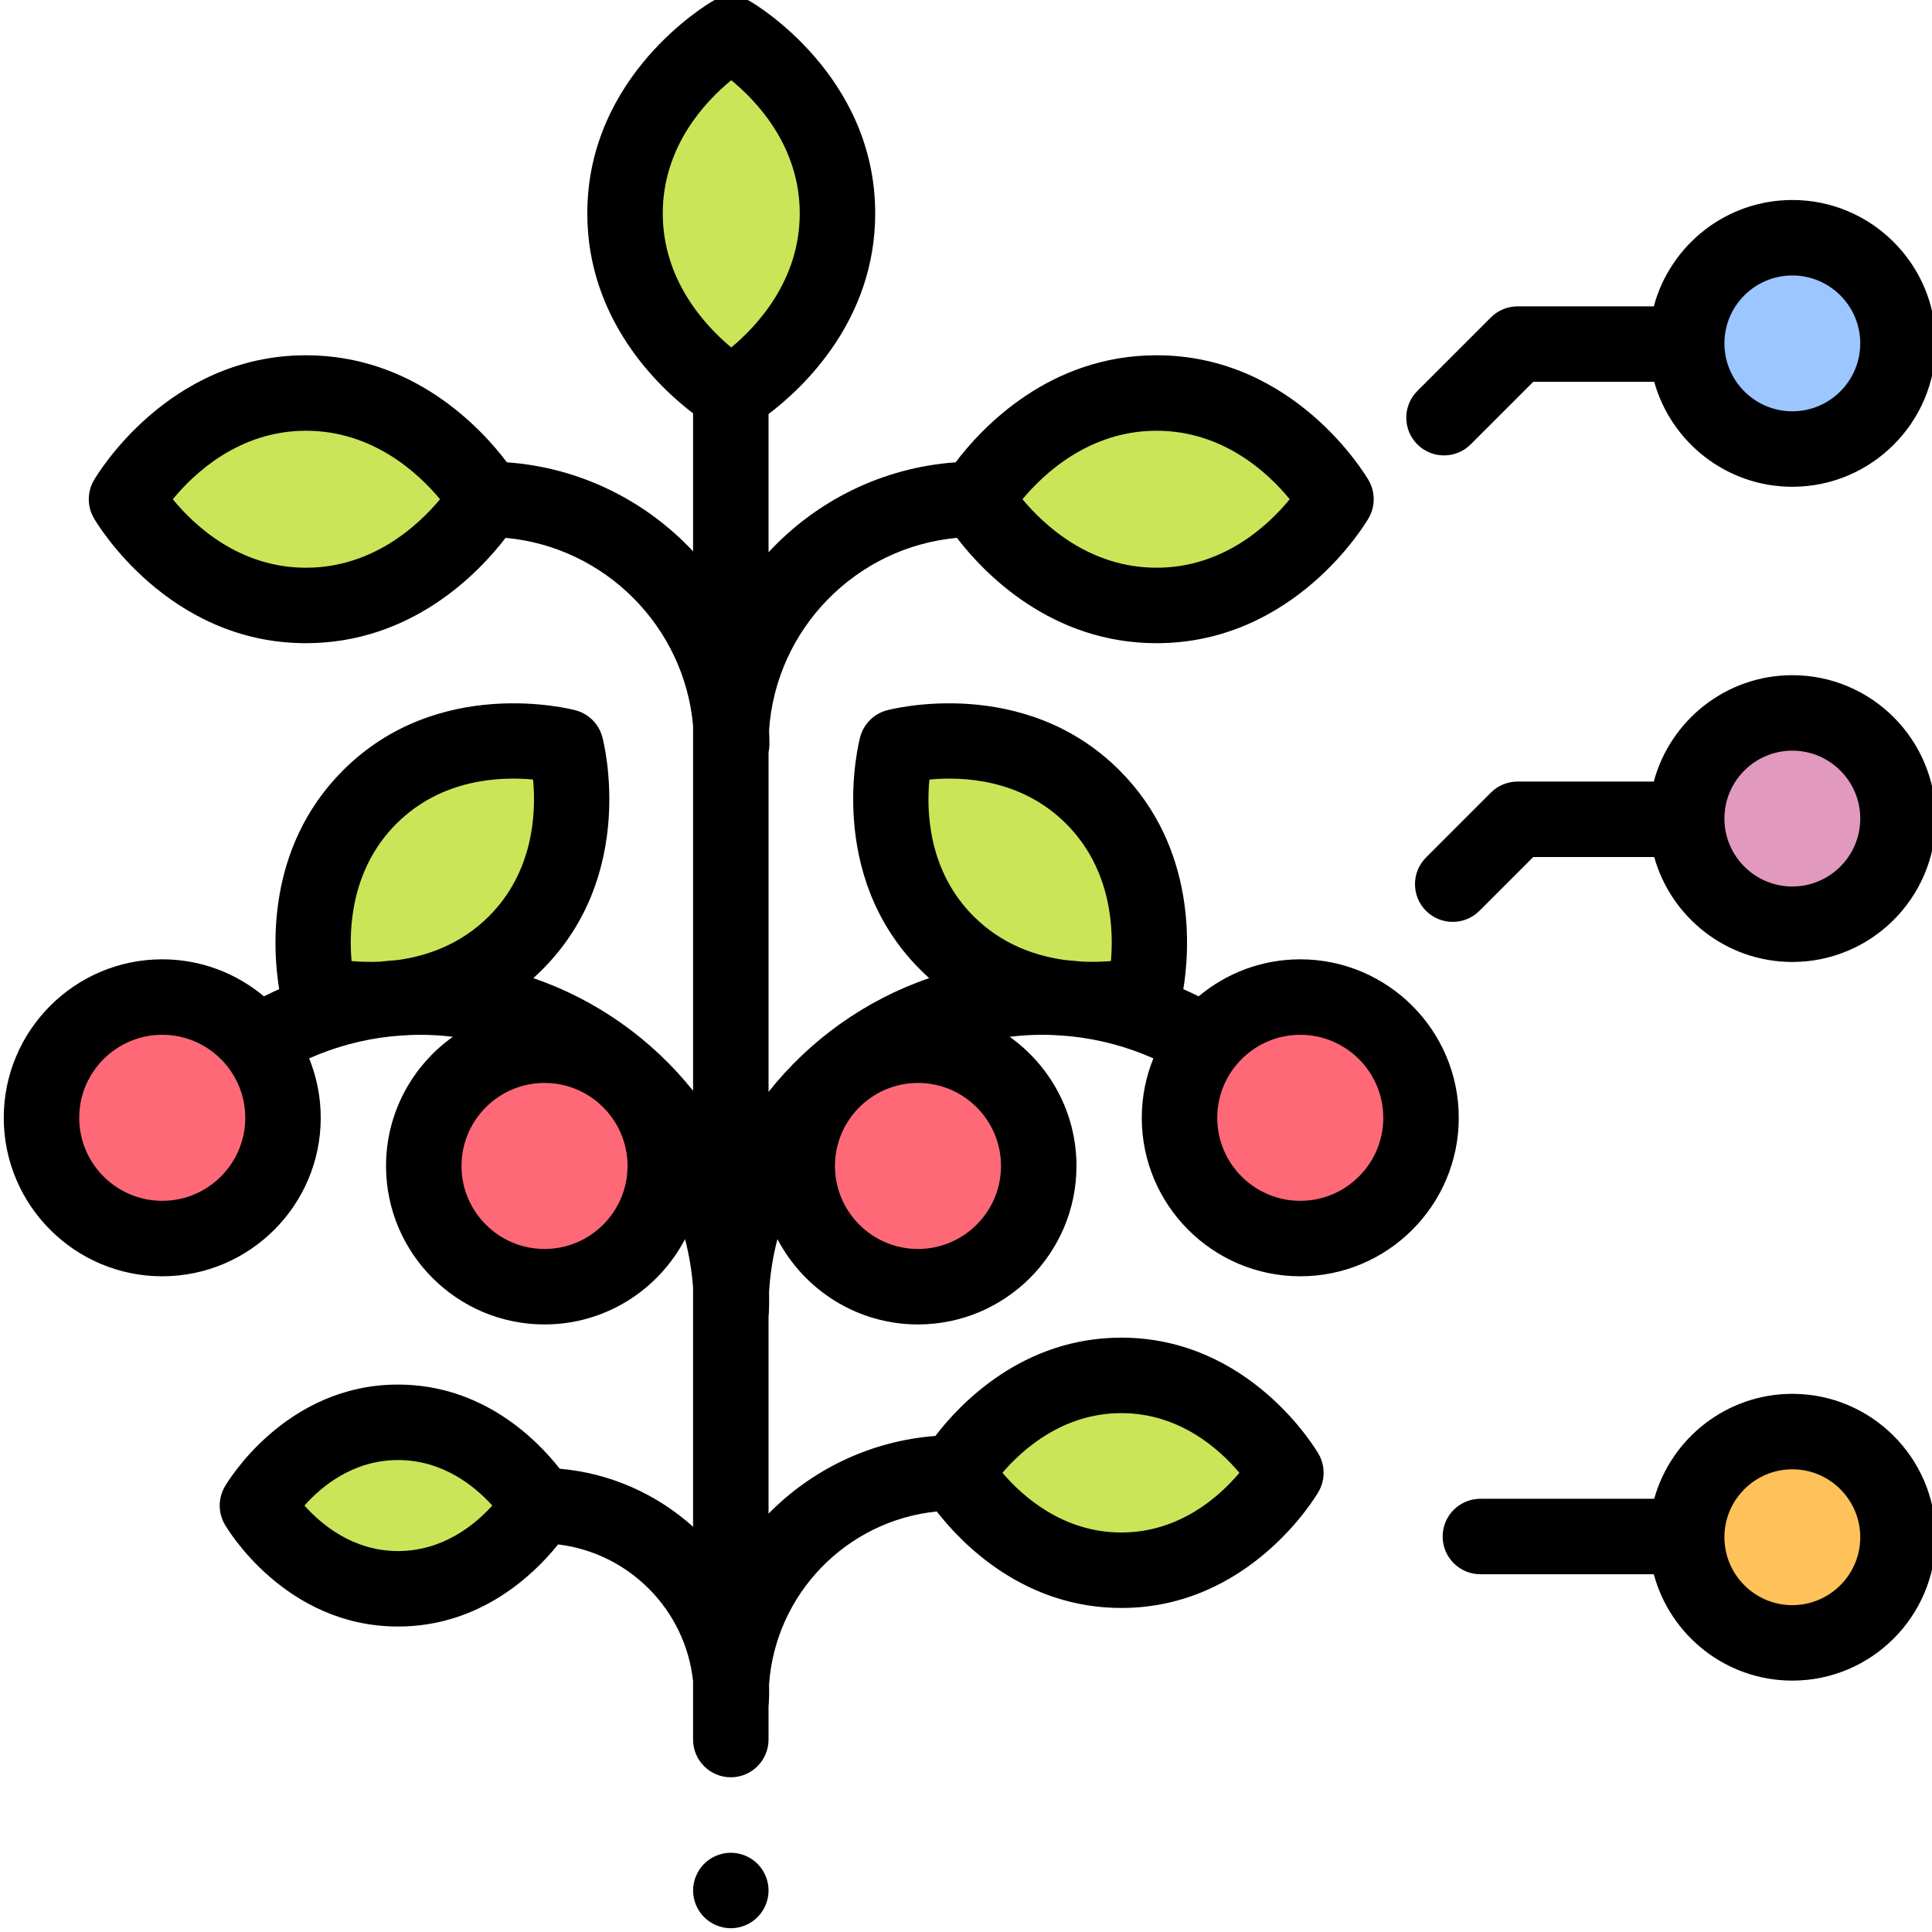 <svg height="511pt" viewBox="0 1 511 511.999" width="511pt" xmlns="http://www.w3.org/2000/svg"><g fill="#cbe558"><path d="m302.648 264.43s7.918-30.746-13.539-52.207c-21.461-21.461-51.992-13.324-51.992-13.324s-8.137 30.531 13.324 51.992c21.461 21.461 52.207 13.539 52.207 13.539zm0 0"/><path d="m193.293 105.418s28.148-16.617 28.148-47.867-28.148-47.551-28.148-47.551-28.152 16.301-28.152 47.551 28.152 47.867 28.152 47.867zm0 0"/><path d="m258.133 133.301s16.621 28.152 47.867 28.152c31.25 0 47.551-28.152 47.551-28.152s-16.301-28.148-47.551-28.148c-31.246 0-47.867 28.148-47.867 28.148zm0 0"/><path d="m252.758 391.309s15.242 25.82 43.906 25.82c28.66 0 43.613-25.82 43.613-25.82s-14.953-25.816-43.613-25.816c-28.664 0-43.906 25.816-43.906 25.816zm0 0"/><path d="m104.992 377.926c-24.488 0-37.262 22.062-37.262 22.062s12.773 22.059 37.262 22.059c24.488 0 37.512-22.059 37.512-22.059s-13.023-22.062-37.512-22.062zm0 0"/><path d="m80.582 105.152c-31.25 0-47.551 28.148-47.551 28.148s16.301 28.152 47.551 28.152 47.867-28.152 47.867-28.152-16.617-28.148-47.867-28.148zm0 0"/></g><path d="m376.086 297.23c0 17.676-14.324 32-32 32-17.672 0-32-14.324-32-32 0-17.672 14.328-32 32-32 17.676 0 32 14.328 32 32zm0 0" fill="#ff6977"/><path d="m274.777 309.992c0 17.672-14.328 32-32 32s-32-14.328-32-32c0-17.676 14.328-32 32-32s32 14.324 32 32zm0 0" fill="#ff6977"/><path d="m136.141 250.891c21.461-21.461 13.324-51.988 13.324-51.988s-30.527-8.137-51.988 13.324c-21.461 21.461-13.539 52.207-13.539 52.207s30.742 7.918 52.203-13.543zm0 0" fill="#cbe558"/><path d="m74.496 297.23c0 17.676-14.328 32-32 32s-32-14.324-32-32c0-17.672 14.328-32 32-32s32 14.328 32 32zm0 0" fill="#ff6977"/><path d="m175.805 309.992c0 17.672-14.324 32-32 32-17.672 0-32-14.328-32-32 0-17.676 14.328-32 32-32 17.676 0 32 14.324 32 32zm0 0" fill="#ff6977"/><path d="m502.488 92c0 15.465-12.539 28-28 28-15.465 0-28-12.535-28-28s12.535-28 28-28c15.461 0 28 12.535 28 28zm0 0" fill="#9bc6ff"/><path d="m502.488 217.93c0 15.465-12.539 28-28 28-15.465 0-28-12.535-28-28 0-15.465 12.535-28 28-28 15.461 0 28 12.535 28 28zm0 0" fill="#e199be"/><path d="m502.488 408.383c0 15.461-12.539 28-28 28-15.465 0-28-12.539-28-28 0-15.465 12.535-28 28-28 15.461 0 28 12.535 28 28zm0 0" fill="#ffc15a"/><path d="m344.086 339.23c23.16 0 42-18.84 42-42 0-23.156-18.84-42-42-42-10.246 0-19.641 3.695-26.938 9.812-1.336-.672-2.691-1.301-4.055-1.902 1.641-9.945 3.785-37.289-16.914-57.988-25.25-25.246-60.164-16.305-61.637-15.914-3.461.922-6.164 3.625-7.086 7.09-.395 1.473-9.332 36.387 15.914 61.633.785.785 1.578 1.531 2.383 2.25-16.934 5.809-31.668 16.391-42.578 30.148v-89.969c.148-.688.23-1.398.23-2.129 0-1.242-.031-2.477-.094-3.703 1.801-26.91 23.051-48.578 49.781-51.02 7.148 9.316 24.918 27.914 52.906 27.914 36.594 0 55.422-31.785 56.207-33.141 1.793-3.098 1.793-6.922 0-10.02-.785-1.355-19.613-33.141-56.207-33.141-28.438 0-46.336 19.211-53.25 28.367-19.535 1.395-37.02 10.293-49.574 23.84v-36.633c9.191-6.965 28.266-24.836 28.266-53.176 0-36.594-31.785-55.422-33.137-56.203-3.102-1.797-6.926-1.797-10.023 0-1.352.781-33.137 19.609-33.137 56.203 0 28.109 18.758 45.91 28.031 52.996v36.566c-12.539-13.406-29.93-22.207-49.34-23.594-6.914-9.156-24.812-28.367-53.254-28.367-36.594 0-55.418 31.785-56.203 33.141-1.797 3.098-1.797 6.922 0 10.02.785 1.355 19.609 33.141 56.203 33.141 27.992 0 45.758-18.602 52.906-27.914 26.324 2.402 47.336 23.449 49.688 49.789v96.742c-10.883-13.613-25.527-24.094-42.344-29.859.801-.719 1.598-1.465 2.383-2.25 25.246-25.246 16.309-60.16 15.914-61.633-.922-3.465-3.625-6.168-7.086-7.09-1.473-.391-36.387-9.332-61.637 15.914-20.699 20.699-18.551 48.043-16.914 57.988-1.363.602-2.715 1.23-4.051 1.902-7.301-6.117-16.695-9.812-26.941-9.812-23.16 0-42 18.844-42 42 0 23.16 18.84 42 42 42s42-18.84 42-42c0-5.566-1.098-10.879-3.074-15.746 6.859-3.051 14.164-5.016 21.664-5.824.59-.043 1.184-.094 1.789-.152 2-.168 4.008-.273 6.027-.273 2.914 0 5.785.191 8.609.527-10.703 7.621-17.707 20.117-17.707 34.23 0 23.16 18.84 42 42 42 16.168 0 30.223-9.191 37.238-22.617 1.086 4.145 1.797 8.438 2.129 12.832v63.398c-9.547-8.586-21.816-14.195-35.34-15.379-6.062-7.738-20.449-22.301-42.844-22.301-29.906 0-45.277 25.945-45.914 27.051-1.797 3.102-1.797 6.922 0 10.023.637 1.102 16.008 27.047 45.914 27.047 21.891 0 36.113-13.898 42.41-21.758 18.832 2.258 33.77 17.355 35.773 36.262v15.449c0 5.52 4.48 10 10 10 5.523 0 10-4.48 10-10v-8.98c.152-.688.195-4.414.133-5.547 1.648-24.09 20.574-43.508 44.453-45.91 6.832 8.777 23.254 25.566 48.902 25.566 34.035 0 51.539-29.547 52.27-30.809 1.793-3.098 1.793-6.922 0-10.02-.73-1.258-18.234-30.809-52.27-30.809-26.133 0-42.68 17.422-49.273 26.047-17.25 1.324-32.762 8.953-44.215 20.598v-52.27c.152-.688.195-4.949.133-6.348.281-4.859 1.035-9.59 2.23-14.145 7.016 13.426 21.07 22.617 37.242 22.617 23.156 0 42-18.844 42-42 0-14.113-7.004-26.613-17.711-34.23 2.828-.336 5.699-.531 8.613-.531 2.016 0 4.016.109 6.012.273.609.059 1.211.109 1.805.152 7.5.812 14.805 2.773 21.664 5.828-1.977 4.867-3.074 10.18-3.074 15.746-.004 23.16 18.84 42 41.996 42zm0-64c12.133 0 22 9.871 22 22 0 12.133-9.867 22-22 22-12.129 0-22-9.867-22-22 0-12.129 9.871-22 22-22zm-38.086-160.078c17.77 0 29.707 11.324 35.289 18.148-5.594 6.836-17.531 18.152-35.289 18.152s-29.84-11.301-35.531-18.148c5.703-6.863 17.781-18.152 35.531-18.152zm-225.418 36.301c-17.762 0-29.699-11.32-35.281-18.145 5.586-6.809 17.559-18.156 35.281-18.156 17.762 0 29.84 11.301 35.535 18.148-5.707 6.863-17.785 18.152-35.535 18.152zm-38.086 167.777c-12.129 0-22-9.867-22-22 0-12.129 9.871-22 22-22 12.133 0 22 9.871 22 22 0 12.133-9.867 22-22 22zm50.176-63.535c-.758-8.629-.121-24.402 11.875-36.398 12.004-12.004 27.707-12.527 36.227-11.711.805 8.516.281 24.25-11.703 36.234-7.531 7.531-16.551 10.582-24.355 11.625-1.5.102-3 .23-4.492.406-2.844.133-5.418.031-7.551-.156zm51.133 76.297c-12.129 0-22-9.871-22-22 0-12.133 9.871-22 22-22 12.133 0 22 9.867 22 22 0 12.129-9.867 22-22 22zm-38.812 80.055c-11.918 0-20.316-7.023-24.812-12.062 4.488-5.039 12.883-12.059 24.812-12.059 11.914 0 20.402 7 24.98 12.059-4.59 5.07-13.074 12.062-24.98 12.062zm191.668-36.555c15.516 0 26.102 9.645 31.293 15.816-5.199 6.188-15.789 15.82-31.293 15.82-15.492 0-26.199-9.605-31.504-15.816 5.293-6.188 16.023-15.82 31.504-15.82zm-121.52-317.941c0-17.77 11.328-29.707 18.148-35.289 6.836 5.594 18.152 17.531 18.152 35.289 0 17.746-11.285 29.824-18.148 35.531-6.863-5.707-18.152-17.785-18.152-35.531zm67.637 274.441c-12.129 0-22-9.871-22-22 0-12.133 9.871-22 22-22 12.133 0 22 9.867 22 22 0 12.129-9.867 22-22 22zm3.023-124.402c8.539-.82 24.234-.293 36.234 11.707 11.992 11.992 12.633 27.754 11.875 36.391-2.203.191-4.883.289-7.848.133-1.293-.145-2.59-.262-3.891-.352-7.879-1.004-17.043-4.035-24.66-11.648-12.008-12.008-12.523-27.715-11.711-36.23zm0 0"/><path d="m193.176 492c-2.629 0-5.211 1.066-7.07 2.93-1.859 1.859-2.93 4.441-2.93 7.07s1.07 5.211 2.93 7.066c1.859 1.863 4.441 2.934 7.07 2.934 2.629 0 5.211-1.07 7.07-2.934 1.859-1.855 2.93-4.438 2.93-7.066s-1.07-5.211-2.93-7.07c-1.859-1.859-4.441-2.93-7.07-2.93zm0 0"/><path d="m382.176 121.688c2.559 0 5.121-.977 7.07-2.926l16.574-16.574h32.066c4.465 16.02 19.176 27.812 36.602 27.812 20.953 0 38-17.047 38-38s-17.047-38-38-38c-17.562 0-32.375 11.977-36.711 28.188h-36.102c-2.648 0-5.195 1.055-7.07 2.93l-19.5 19.5c-3.902 3.906-3.902 10.238 0 14.145 1.953 1.949 4.512 2.926 7.07 2.926zm92.312-47.688c9.922 0 18 8.074 18 18s-8.078 18-18 18c-9.926 0-18-8.074-18-18s8.074-18 18-18zm0 0"/><path d="m474.488 179.93c-17.562 0-32.375 11.977-36.711 28.191h-36.102c-2.648 0-5.195 1.051-7.07 2.926l-17.188 17.191c-3.906 3.906-3.906 10.238 0 14.145 1.953 1.949 4.512 2.926 7.07 2.926 2.559 0 5.117-.977 7.07-2.926l14.262-14.262h32.066c4.465 16.016 19.18 27.809 36.602 27.809 20.953 0 38-17.047 38-38 0-20.953-17.047-38-38-38zm0 56c-9.926 0-18-8.074-18-18 0-9.926 8.074-18 18-18 9.922 0 18 8.074 18 18 0 9.926-8.078 18-18 18zm0 0"/><path d="m474.488 370.379c-17.426 0-32.137 11.793-36.602 27.812h-46.066c-5.523 0-10 4.477-10 10 0 5.52 4.477 10 10 10h45.957c4.336 16.211 19.148 28.188 36.707 28.188 20.953 0 38-17.047 38-38s-17.043-38-37.996-38zm0 56c-9.926 0-18-8.074-18-18 0-9.922 8.074-18 18-18 9.922 0 18 8.078 18 18 0 9.926-8.078 18-18 18zm0 0"/></svg>